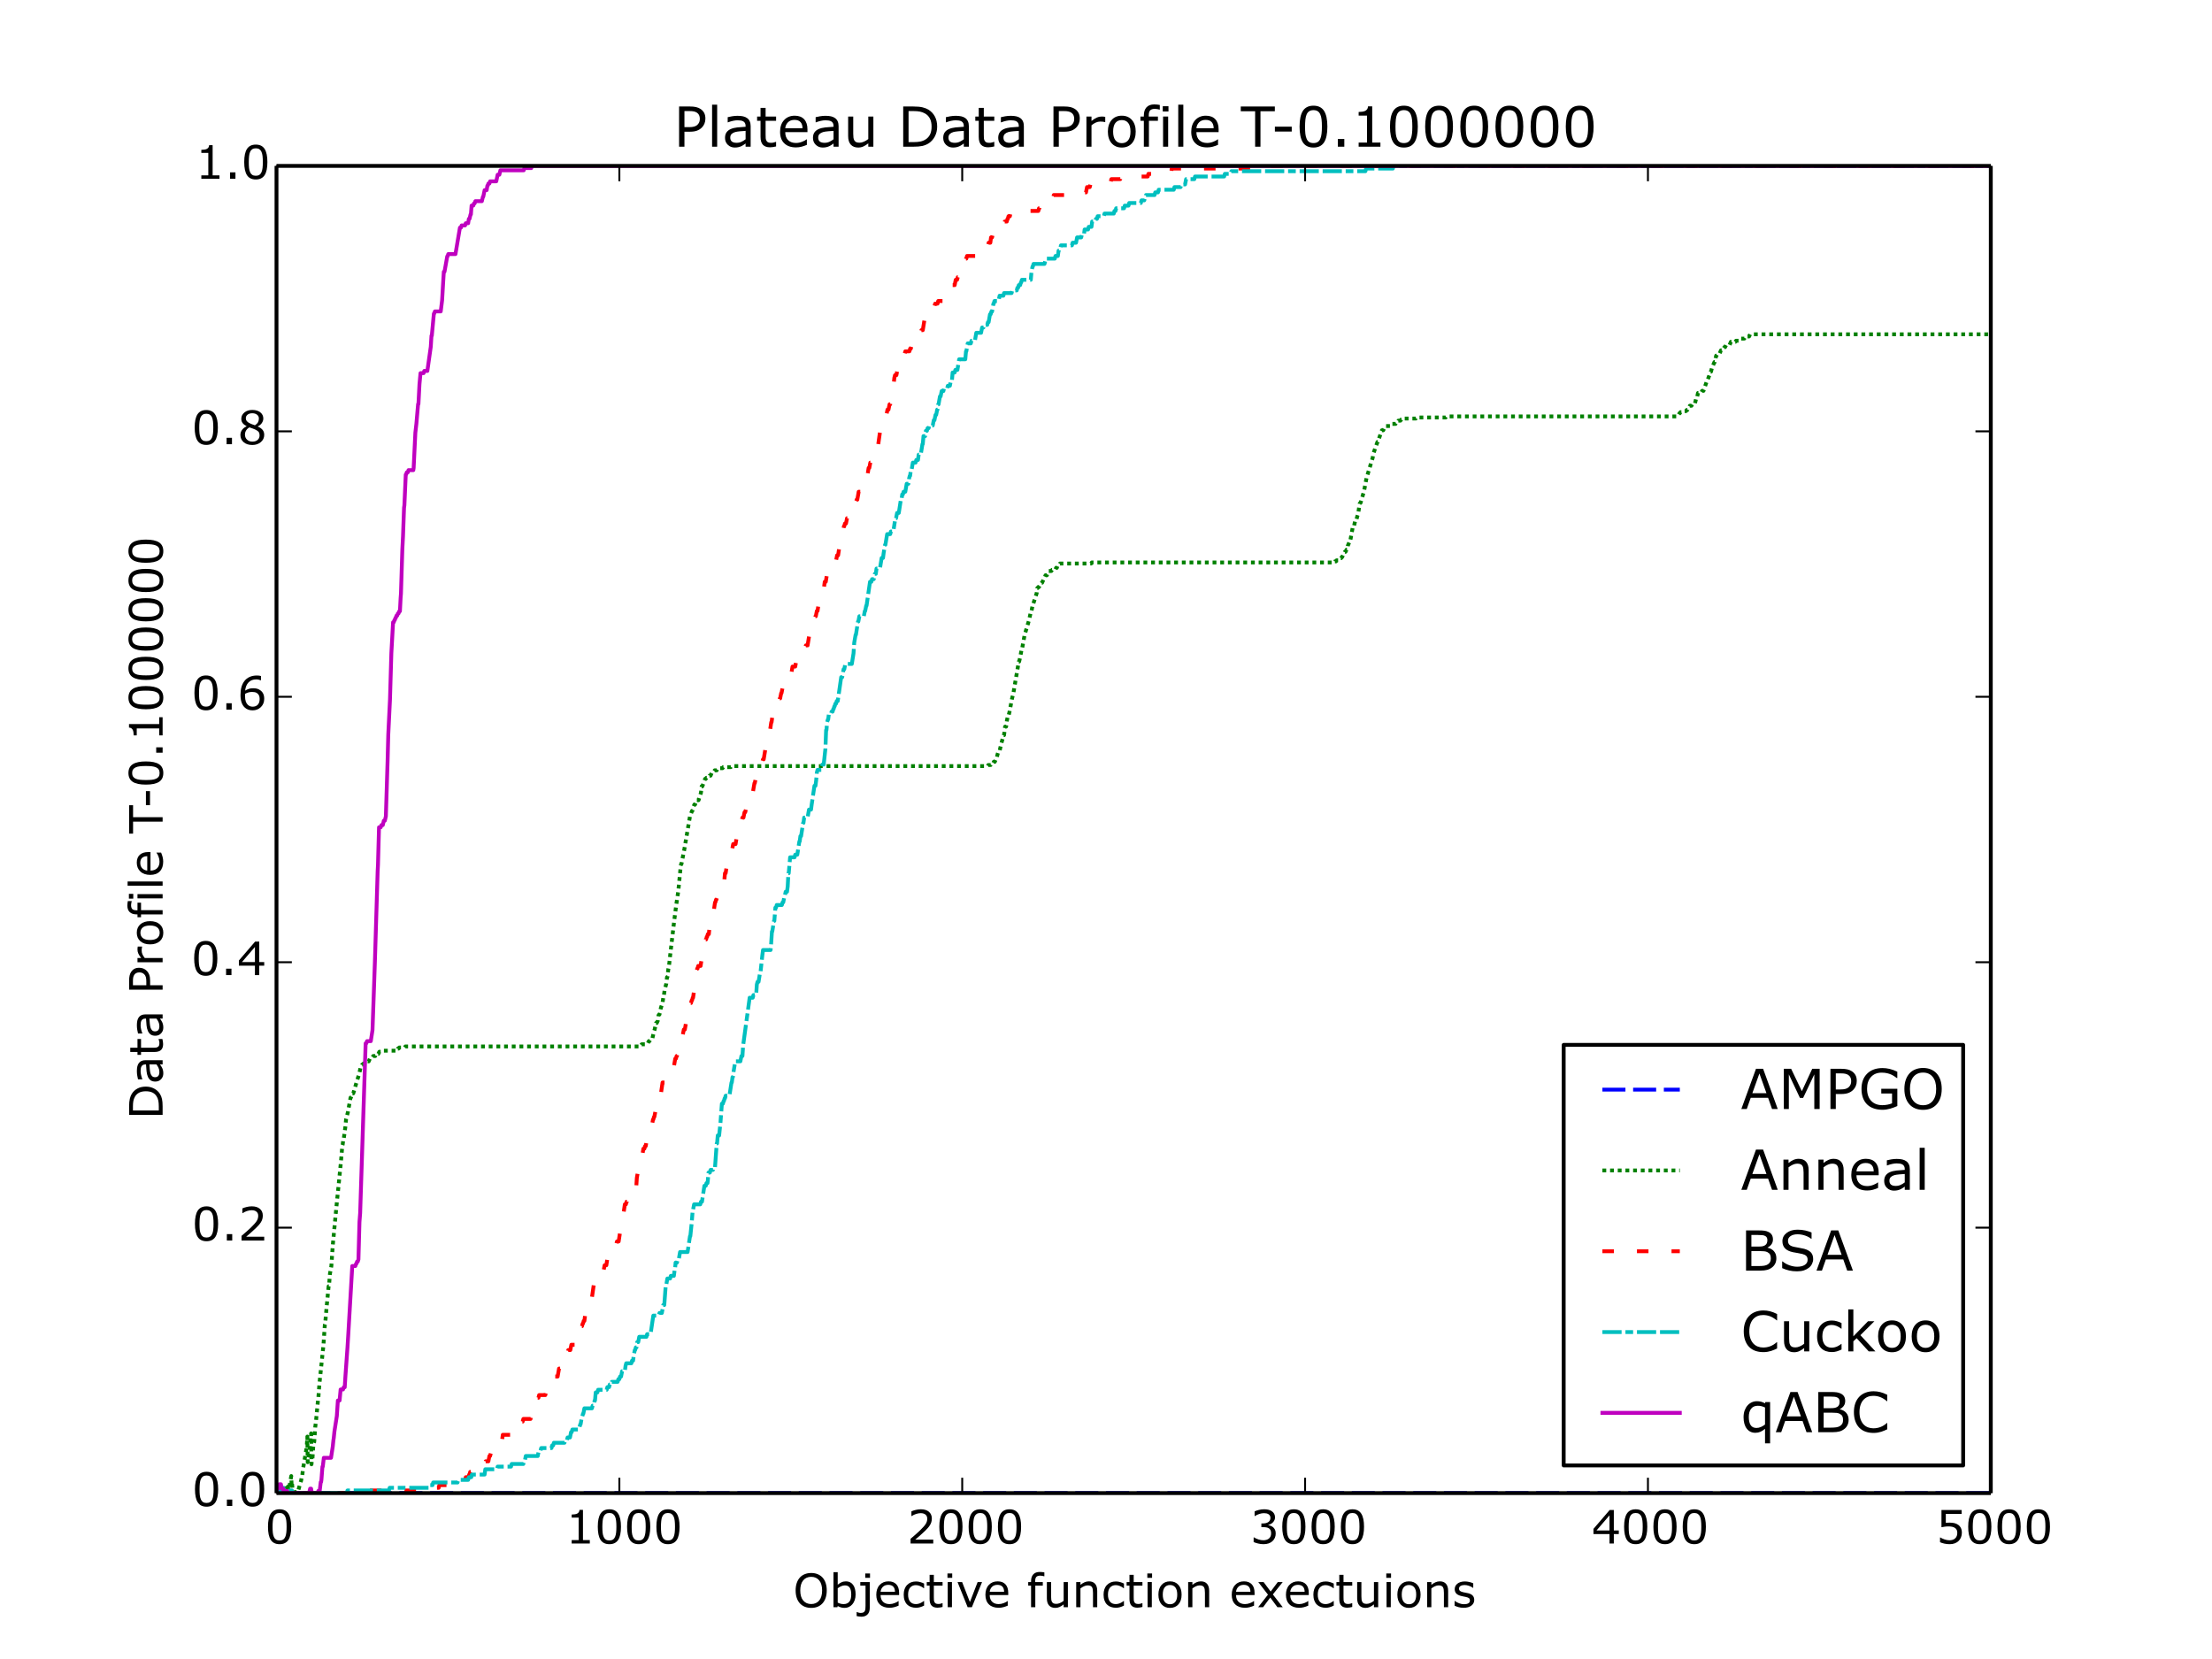 <?xml version="1.0" encoding="utf-8" standalone="no"?>
<!DOCTYPE svg PUBLIC "-//W3C//DTD SVG 1.1//EN"
  "http://www.w3.org/Graphics/SVG/1.1/DTD/svg11.dtd">
<!-- Created with matplotlib (http://matplotlib.org/) -->
<svg height="432pt" version="1.1" viewBox="0 0 576 432" width="576pt" xmlns="http://www.w3.org/2000/svg" xmlns:xlink="http://www.w3.org/1999/xlink">
 <defs>
  <style type="text/css">
*{stroke-linecap:butt;stroke-linejoin:round;}
  </style>
 </defs>
 <g id="figure_1">
  <g id="patch_1">
   <path d="
M0 432
L576 432
L576 0
L0 0
z
" style="fill:#ffffff;"/>
  </g>
  <g id="axes_1">
   <g id="patch_2">
    <path d="
M72 388.8
L518.4 388.8
L518.4 43.2
L72 43.2
z
" style="fill:#ffffff;"/>
   </g>
   <g id="line2d_1">
    <path clip-path="url(#p7ff5b81e1d)" d="
M72 388.8
L518.311 388.8
L518.311 388.8" style="fill:none;stroke:#0000ff;stroke-dasharray:6,2;stroke-dashoffset:0.0;"/>
   </g>
   <g id="line2d_2">
    <path clip-path="url(#p7ff5b81e1d)" d="
M72 388.522
L72.089 388.8
L72.179 388.8
L72.268 388.8
L72.446 388.522
L72.803 388.522
L72.893 388.245
L73.071 388.522
L73.428 388.522
L73.696 387.967
L73.786 387.967
L73.964 388.522
L74.053 388.522
L74.678 386.857
L74.768 386.857
L74.857 387.412
L74.946 387.134
L75.125 387.967
L75.214 387.967
L75.839 384.359
L75.928 386.579
L76.018 386.024
L76.196 387.967
L76.375 387.967
L76.553 388.522
L77.535 388.522
L78.428 385.469
L78.607 384.359
L78.696 384.359
L78.875 382.693
L79.857 376.864
L80.035 374.088
L80.124 380.75
L80.214 380.195
L80.392 379.084
L80.571 378.252
L80.928 373.81
L81.017 373.255
L81.107 381.305
L81.196 380.472
L81.374 379.64
L81.553 376.864
L81.731 375.753
L81.821 375.476
L82.089 371.589
L82.267 370.201
L82.803 364.65
L82.892 364.094
L83.16 360.486
L84.231 350.215
L84.588 344.941
L84.678 344.663
L85.035 340.499
L85.571 334.947
L85.66 334.947
L85.928 331.616
L86.285 329.673
L86.642 324.399
L87.267 317.737
L87.803 312.185
L87.981 310.52
L88.785 302.469
L89.142 298.306
L89.231 298.028
L89.41 296.64
L89.499 296.64
L89.945 293.309
L90.124 291.366
L90.57 289.7
L91.284 285.814
L91.374 285.814
L91.463 285.536
L91.642 284.704
L91.999 284.704
L92.981 281.373
L93.159 280.817
L93.516 279.707
L93.695 278.874
L93.874 278.041
L93.963 278.041
L94.32 277.209
L94.499 277.209
L94.677 276.931
L94.856 276.931
L95.034 276.653
L95.124 276.653
L95.302 276.376
L96.016 276.376
L96.373 275.543
L96.552 275.543
L96.731 275.266
L96.998 275.266
L97.177 274.988
L97.713 274.988
L97.891 274.433
L98.516 274.433
L98.784 273.878
L99.677 273.878
L99.855 273.6
L103.427 273.6
L103.605 273.045
L103.784 273.045
L103.962 272.767
L105.391 272.767
L105.569 272.49
L166.815 272.49
L167.083 271.934
L168.155 271.934
L168.333 271.657
L168.69 271.657
L168.958 271.102
L169.137 271.102
L169.315 270.824
L169.404 270.824
L169.583 270.547
L169.851 270.547
L170.029 269.714
L170.297 268.603
L170.476 268.048
L170.654 267.215
L170.833 266.383
L171.012 266.383
L171.279 265.827
L171.458 264.44
L171.636 264.162
L171.726 264.162
L172.083 262.496
L172.529 261.108
L172.797 259.165
L172.886 259.165
L173.065 257.777
L173.511 256.112
L173.69 254.446
L173.779 254.446
L174.047 252.226
L174.226 251.393
L174.493 248.894
L175.565 239.734
L175.922 236.958
L176.1 235.57
L176.636 231.961
L177.172 226.41
L177.35 225.022
L177.44 225.022
L177.975 222.246
L178.154 221.413
L179.672 212.53
L180.207 211.142
L180.297 211.142
L180.475 210.309
L180.832 209.477
L181.011 209.477
L181.279 208.366
L181.904 208.366
L182.529 206.423
L182.707 204.758
L182.886 204.758
L183.6 202.814
L183.779 202.814
L183.957 202.537
L184.314 202.537
L184.493 202.259
L184.582 202.259
L184.761 201.982
L185.028 201.982
L185.386 201.149
L185.564 201.149
L185.743 200.871
L185.921 200.871
L186.1 200.594
L186.636 200.594
L186.903 200.039
L188.153 200.039
L188.332 199.761
L190.296 199.761
L190.475 199.483
L257.167 199.483
L257.345 199.206
L257.97 199.206
L258.149 198.928
L258.595 198.928
L258.774 198.373
L259.042 198.373
L259.488 197.263
L259.577 197.263
L259.756 196.43
L259.934 195.875
L260.024 195.875
L260.202 195.597
L260.292 195.597
L260.649 193.932
L261.184 191.988
L261.363 191.433
L261.452 191.433
L261.72 189.213
L261.988 189.213
L262.166 187.825
L262.434 186.437
L262.613 186.437
L262.881 185.326
L263.506 181.995
L263.863 180.607
L265.291 172.28
L265.38 172.28
L265.648 171.169
L266.005 169.226
L266.095 169.226
L266.809 165.34
L267.97 161.453
L268.327 159.788
L268.416 159.788
L268.684 158.678
L268.952 157.29
L269.041 157.29
L269.934 154.514
L270.112 153.126
L270.202 153.126
L270.38 152.848
L270.559 152.848
L270.916 152.015
L271.094 152.015
L271.273 151.738
L271.362 151.738
L271.719 150.905
L271.809 150.905
L272.255 149.795
L272.612 149.795
L273.059 148.684
L273.773 148.684
L273.951 148.407
L274.755 148.407
L275.023 147.852
L275.201 147.852
L275.38 147.296
L275.558 147.019
L275.826 147.019
L276.005 146.741
L284.129 146.741
L284.308 146.464
L347.429 146.464
L347.607 146.186
L347.875 146.186
L348.054 145.908
L348.5 145.908
L348.679 145.631
L348.857 145.631
L349.036 145.353
L349.214 145.353
L349.393 145.076
L349.482 145.076
L349.75 144.52
L349.839 144.52
L350.196 143.688
L350.375 143.688
L350.643 143.133
L350.821 143.133
L351 142.022
L351.357 141.189
L351.536 141.189
L352.25 137.303
L352.518 137.303
L352.875 135.638
L353.143 135.638
L353.411 134.527
L353.678 133.694
L354.036 131.196
L354.214 130.919
L354.303 130.919
L355.196 127.865
L355.821 124.534
L357.428 119.26
L357.607 118.149
L358.678 115.096
L358.767 115.096
L359.839 112.042
L360.196 112.042
L360.464 111.487
L360.553 111.487
L360.821 110.932
L362.249 110.932
L362.517 110.377
L363.41 110.377
L363.588 110.099
L363.856 110.099
L364.124 109.544
L364.66 109.544
L364.838 109.267
L364.928 109.267
L365.106 108.989
L368.677 108.989
L368.856 108.711
L376.445 108.711
L376.623 108.434
L436.62 108.434
L436.798 108.156
L437.066 108.156
L437.334 107.601
L437.423 107.601
L437.602 107.323
L438.494 107.323
L438.673 107.046
L439.03 107.046
L439.209 106.768
L439.387 106.768
L439.655 106.213
L439.744 106.213
L440.012 105.658
L440.459 105.658
L440.726 105.103
L441.351 105.103
L441.619 103.992
L441.798 103.992
L442.155 102.327
L442.958 102.327
L443.226 101.772
L443.583 101.772
L443.762 101.216
L444.655 98.718
L444.744 98.718
L445.458 96.775
L445.548 96.775
L445.815 95.665
L445.994 95.109
L446.083 95.109
L446.44 94.277
L446.53 94.277
L446.887 92.611
L446.976 92.611
L447.244 92.056
L447.78 92.056
L448.137 91.223
L448.583 91.223
L448.762 90.668
L448.851 90.668
L449.029 90.39
L449.208 90.39
L449.476 89.835
L450.369 89.835
L450.726 89.002
L451.886 89.002
L452.065 88.725
L452.779 88.725
L452.958 88.447
L453.047 88.447
L453.226 88.17
L454.208 88.17
L454.476 87.615
L455.458 87.615
L455.725 87.059
L518.311 87.059
L518.311 87.059" style="fill:none;stroke:#008000;stroke-dasharray:1,1;stroke-dashoffset:0.0;"/>
   </g>
   <g id="line2d_3">
    <path clip-path="url(#p7ff5b81e1d)" d="
M72 388.8
L73.964 388.8
L74.143 388.11
L74.5 388.11
L74.678 387.42
L74.768 387.42
L74.946 388.11
L75.839 388.11
L76.018 388.8
L94.231 388.8
L94.409 388.11
L111.372 388.11
L111.551 387.42
L114.229 387.42
L114.408 386.731
L119.229 386.731
L119.408 386.041
L120.658 386.041
L120.836 385.351
L121.104 385.351
L121.283 384.661
L121.997 384.661
L122.175 383.971
L122.265 383.971
L122.443 383.281
L122.979 383.281
L123.157 382.592
L123.872 382.592
L124.05 381.902
L124.229 381.902
L124.407 381.212
L126.282 381.212
L126.461 380.522
L127.175 380.522
L127.443 379.143
L127.621 379.143
L127.8 378.453
L128.693 378.453
L128.961 377.073
L129.228 377.073
L129.407 376.383
L129.943 376.383
L130.121 375.693
L130.478 375.693
L130.657 375.004
L130.746 375.004
L130.925 373.624
L132.978 373.624
L133.246 372.244
L134.675 372.244
L134.853 371.554
L134.942 371.554
L135.21 370.175
L136.103 370.175
L136.282 369.485
L138.156 369.485
L138.424 368.105
L138.692 368.105
L138.96 366.726
L139.049 366.726
L139.228 366.036
L139.317 366.036
L139.496 365.346
L139.674 365.346
L139.942 363.966
L140.21 363.966
L140.388 363.277
L141.996 363.277
L142.174 362.587
L142.799 362.587
L142.978 361.897
L143.156 361.897
L143.335 361.207
L143.424 361.207
L143.603 360.517
L143.781 360.517
L143.96 359.828
L144.317 359.828
L144.495 358.448
L145.21 358.448
L145.567 356.378
L146.192 356.378
L146.37 354.999
L147.263 354.999
L147.709 352.24
L147.799 352.24
L147.977 351.55
L148.513 351.55
L148.781 350.17
L149.674 350.17
L150.031 348.101
L151.013 348.101
L151.459 345.341
L151.548 345.341
L151.727 344.651
L151.816 344.651
L151.995 343.962
L152.173 343.962
L152.352 342.582
L152.62 341.202
L152.798 341.202
L153.066 339.823
L153.334 339.823
L153.513 339.133
L153.959 339.133
L154.852 332.925
L155.12 332.925
L155.298 332.235
L155.745 332.235
L155.923 331.545
L156.28 331.545
L156.459 330.855
L157.173 330.855
L157.441 329.475
L157.887 329.475
L158.423 326.026
L159.048 326.026
L159.316 324.647
L159.852 324.647
L160.03 323.957
L160.476 323.957
L160.655 323.267
L161.101 323.267
L161.726 319.128
L161.905 319.128
L162.708 313.61
L162.976 313.61
L163.155 312.92
L163.244 312.92
L163.512 311.54
L163.691 311.54
L163.958 310.16
L165.208 310.16
L165.387 309.471
L165.655 309.471
L165.833 306.711
L166.19 304.642
L166.458 304.642
L166.815 302.572
L166.994 302.572
L167.53 299.123
L167.797 299.123
L167.976 298.434
L168.155 298.434
L168.601 295.674
L168.78 295.674
L168.958 294.984
L169.047 294.984
L169.226 294.295
L169.315 294.295
L169.494 293.605
L169.672 293.605
L170.029 291.535
L170.119 291.535
L170.297 290.846
L170.387 290.846
L170.654 289.466
L171.101 289.466
L171.279 288.086
L171.547 286.707
L171.815 286.707
L172.529 281.878
L173.065 281.878
L173.244 281.188
L173.422 281.188
L173.601 280.498
L173.69 280.498
L173.868 279.808
L173.958 279.808
L174.136 279.119
L174.493 279.119
L174.672 278.429
L174.761 278.429
L174.94 277.739
L175.476 277.739
L175.833 275.669
L176.011 275.669
L176.19 274.98
L176.279 274.98
L176.458 274.29
L176.725 274.29
L176.904 273.6
L176.993 273.6
L177.618 269.461
L177.797 269.461
L178.065 268.081
L178.332 268.081
L178.69 266.012
L178.868 266.012
L179.047 265.322
L179.136 265.322
L179.315 263.253
L179.404 263.253
L179.761 261.183
L179.94 261.183
L180.118 260.493
L180.207 260.493
L180.386 259.804
L180.475 259.804
L181.547 252.216
L181.636 252.216
L181.814 251.526
L182.439 251.526
L183.154 246.697
L183.332 246.697
L183.511 246.007
L183.6 246.007
L183.779 244.628
L183.868 244.628
L184.046 243.938
L184.136 243.938
L184.314 243.248
L184.582 243.248
L184.85 240.489
L185.028 240.489
L185.207 239.799
L185.475 239.799
L186.189 234.97
L186.278 234.97
L186.457 234.28
L186.546 234.28
L186.725 233.59
L186.993 233.59
L187.171 232.901
L187.35 232.901
L187.618 231.521
L187.885 231.521
L188.064 230.831
L188.153 230.831
L188.421 229.451
L188.6 229.451
L188.778 227.382
L188.957 227.382
L189.582 223.243
L189.85 223.243
L190.028 222.553
L190.207 222.553
L190.475 221.174
L190.653 221.174
L190.921 219.794
L191.546 219.794
L191.992 217.035
L192.349 217.035
L192.617 215.655
L192.707 215.655
L192.885 213.586
L193.153 213.586
L193.332 212.896
L193.599 212.896
L193.867 211.516
L194.046 211.516
L194.224 210.826
L194.403 210.826
L194.581 210.137
L194.671 210.137
L194.849 209.447
L195.028 209.447
L195.296 206.687
L195.474 205.998
L196.099 205.998
L196.456 203.928
L196.546 203.928
L196.813 202.549
L196.992 202.549
L197.438 199.789
L197.617 199.789
L197.796 199.099
L197.885 199.099
L198.063 198.41
L198.51 198.41
L198.688 197.72
L198.867 197.72
L199.313 194.96
L199.403 194.96
L199.581 194.271
L199.76 194.271
L200.028 192.891
L200.117 192.891
L200.831 188.062
L200.92 188.062
L201.099 186.683
L201.724 186.683
L202.17 183.923
L202.527 183.923
L202.706 183.234
L202.795 183.234
L203.063 181.854
L203.152 181.854
L203.42 180.474
L203.509 180.474
L203.777 179.095
L204.045 179.095
L204.313 177.715
L204.759 177.715
L205.027 176.335
L205.384 176.335
L205.563 175.646
L206.009 175.646
L206.366 173.576
L207.081 173.576
L207.438 171.507
L207.527 171.507
L207.706 170.817
L208.152 170.817
L208.331 170.127
L208.866 170.127
L209.045 169.437
L209.402 169.437
L209.58 168.747
L209.67 168.747
L209.848 168.057
L210.295 168.057
L210.741 165.298
L211.188 165.298
L211.366 164.608
L211.455 164.608
L211.634 162.539
L211.812 162.539
L211.991 161.849
L212.08 161.849
L212.348 160.469
L212.437 160.469
L212.705 159.09
L212.884 159.09
L213.509 154.951
L214.044 154.951
L214.223 154.261
L214.312 154.261
L214.491 152.881
L214.58 152.881
L214.759 151.502
L215.027 151.502
L215.473 148.743
L215.562 148.743
L215.741 148.053
L216.187 148.053
L216.455 146.673
L216.901 146.673
L217.08 145.983
L217.705 145.983
L217.973 144.604
L218.241 144.604
L218.955 139.775
L219.312 139.775
L219.758 137.016
L219.848 137.016
L220.026 136.326
L220.294 136.326
L220.562 134.946
L220.651 134.946
L220.919 133.566
L221.008 133.566
L221.187 132.877
L221.812 132.877
L221.99 132.187
L222.437 132.187
L222.615 131.497
L222.794 131.497
L223.062 130.117
L223.24 130.117
L223.597 128.048
L224.133 128.048
L224.312 127.358
L224.58 127.358
L224.758 126.668
L225.472 126.668
L225.651 125.289
L226.187 121.84
L226.365 121.84
L226.633 120.46
L226.901 120.46
L227.079 119.77
L227.436 119.77
L227.704 118.39
L227.794 118.39
L227.972 117.701
L228.151 117.701
L228.329 117.011
L228.508 117.011
L229.579 109.423
L229.847 109.423
L230.026 108.733
L230.383 108.733
L230.561 108.043
L230.829 108.043
L231.097 106.663
L231.365 106.663
L231.633 105.284
L231.811 105.284
L232.436 101.145
L232.615 101.145
L232.883 98.386
L233.061 97.696
L233.418 97.696
L233.686 96.316
L234.222 96.316
L234.668 93.557
L235.204 93.557
L235.472 92.177
L235.561 92.177
L235.74 91.487
L236.811 91.487
L236.989 90.798
L237.168 90.798
L237.347 90.108
L237.614 90.108
L237.793 89.418
L237.972 89.418
L238.329 87.349
L238.686 87.349
L238.864 86.659
L239.757 86.659
L239.936 85.969
L240.293 85.969
L240.739 83.21
L241.989 83.21
L242.168 81.83
L242.525 81.83
L242.882 79.76
L243.328 79.76
L243.507 79.071
L244.132 79.071
L244.31 78.381
L245.471 78.381
L245.65 77.691
L245.739 77.691
L245.917 77.001
L247.167 77.001
L247.435 75.622
L247.614 75.622
L247.882 74.242
L248.596 74.242
L248.864 72.862
L249.221 72.862
L249.399 72.172
L250.203 72.172
L250.471 70.793
L250.56 70.793
L250.917 68.723
L251.096 68.723
L251.274 68.034
L251.364 68.034
L251.542 67.344
L251.631 67.344
L251.81 66.654
L254.578 66.654
L254.845 65.274
L257.077 65.274
L257.435 63.205
L257.881 63.205
L258.06 61.825
L258.327 61.825
L258.506 61.135
L258.684 61.135
L258.863 60.446
L259.667 60.446
L259.934 59.066
L261.184 59.066
L261.363 58.376
L261.452 58.376
L261.631 57.686
L262.166 57.686
L262.345 56.996
L262.434 56.996
L262.613 56.307
L262.97 56.307
L263.238 54.927
L270.38 54.927
L270.559 54.237
L270.648 54.237
L270.827 53.547
L272.434 53.547
L272.612 52.858
L273.773 52.858
L273.951 52.168
L274.13 52.168
L274.398 50.788
L281.54 50.788
L281.719 50.098
L282.79 50.098
L283.058 48.719
L283.772 48.719
L283.951 48.029
L288.95 48.029
L289.129 47.339
L289.218 47.339
L289.397 46.649
L291.718 46.649
L291.897 45.959
L298.86 45.959
L299.039 45.27
L304.932 45.27
L305.11 43.89
L329.573 43.89
L329.751 43.2
L518.311 43.2
L518.311 43.2" style="fill:none;stroke:#ff0000;stroke-dasharray:3,6;stroke-dashoffset:0.0;"/>
   </g>
   <g id="line2d_4">
    <path clip-path="url(#p7ff5b81e1d)" d="
M72 388.8
L72.714 388.8
L72.893 388.11
L73.071 388.8
L73.518 388.8
L73.696 387.42
L73.786 387.42
L73.964 388.11
L76.018 388.11
L76.196 388.8
L90.302 388.8
L90.481 388.11
L101.284 388.11
L101.462 387.42
L111.819 387.42
L111.997 386.731
L112.622 386.731
L112.801 386.041
L119.14 386.041
L119.318 385.351
L121.908 385.351
L122.086 384.661
L122.711 384.661
L122.89 383.971
L126.193 383.971
L126.372 382.592
L129.407 382.592
L129.586 381.902
L133.068 381.902
L133.246 381.212
L136.282 381.212
L136.46 380.522
L136.639 380.522
L136.907 379.143
L140.031 379.143
L140.299 377.763
L140.746 377.763
L140.924 377.073
L143.603 377.073
L143.781 376.383
L144.049 376.383
L144.228 375.693
L146.995 375.693
L147.174 375.004
L147.62 375.004
L147.799 374.314
L148.424 374.314
L148.692 372.934
L148.87 372.934
L149.049 372.244
L150.477 372.244
L150.656 371.554
L150.924 371.554
L151.102 370.865
L151.191 370.865
L151.548 368.795
L151.638 368.795
L151.816 368.105
L151.906 368.105
L152.173 366.726
L154.138 366.726
L154.316 366.036
L154.584 366.036
L154.852 364.656
L154.941 364.656
L155.12 362.587
L155.566 362.587
L155.745 361.897
L157.977 361.897
L158.155 361.207
L158.602 361.207
L158.78 360.517
L159.137 360.517
L159.316 359.828
L160.834 359.828
L161.012 359.138
L161.28 359.138
L161.459 358.448
L161.726 358.448
L161.994 357.068
L162.708 357.068
L162.887 355.689
L163.066 354.999
L164.405 354.999
L164.583 354.309
L164.851 354.309
L165.03 352.929
L165.298 351.55
L165.387 351.55
L165.565 350.86
L165.744 350.86
L165.923 349.48
L166.19 349.48
L166.458 348.101
L168.333 348.101
L168.512 347.411
L169.404 347.411
L170.119 342.582
L171.547 342.582
L171.726 341.892
L172.351 341.892
L172.708 339.823
L172.976 339.823
L173.333 334.994
L173.422 334.994
L173.779 332.925
L174.493 332.925
L174.672 332.235
L175.476 332.235
L175.654 330.855
L175.743 330.855
L175.922 328.786
L176.279 328.786
L176.458 328.096
L176.725 328.096
L177.083 326.026
L179.047 326.026
L179.672 321.887
L179.761 321.887
L180.118 318.438
L180.386 314.989
L180.475 314.989
L180.743 313.61
L182.35 313.61
L182.529 312.92
L182.796 312.92
L183.421 308.781
L183.779 308.781
L183.957 308.091
L184.225 308.091
L184.314 307.401
L184.493 305.332
L184.85 305.332
L185.028 304.642
L185.653 304.642
L185.832 303.952
L186.189 303.952
L186.636 297.744
L186.725 297.744
L186.903 295.674
L187.26 295.674
L187.618 292.225
L187.975 287.396
L188.243 287.396
L188.421 286.707
L188.51 286.707
L188.689 286.017
L188.778 286.017
L188.957 285.327
L189.939 285.327
L190.475 281.878
L190.564 281.878
L190.742 280.498
L190.832 280.498
L191.01 279.119
L191.457 276.359
L192.796 276.359
L193.064 274.98
L193.332 274.98
L193.51 272.22
L195.206 259.804
L196.01 259.804
L196.188 259.114
L196.903 259.114
L197.081 256.354
L197.26 255.665
L197.528 255.665
L197.974 252.905
L198.063 252.905
L198.51 248.766
L198.688 247.387
L200.652 247.387
L200.742 246.697
L201.01 242.558
L201.099 242.558
L201.545 239.799
L201.635 239.799
L201.902 236.35
L202.081 236.35
L202.26 235.66
L203.599 235.66
L203.777 234.97
L203.956 234.97
L204.224 233.59
L204.313 233.59
L204.581 232.211
L204.938 232.211
L205.116 230.831
L205.295 227.382
L205.384 227.382
L205.741 223.243
L206.902 223.243
L207.081 222.553
L207.616 222.553
L208.152 219.104
L208.241 219.104
L208.42 217.725
L208.598 217.725
L209.134 214.275
L209.223 214.275
L209.402 212.896
L210.295 212.896
L210.652 210.826
L211.188 210.826
L211.366 209.447
L212.08 204.618
L212.348 204.618
L212.527 203.238
L212.705 201.169
L212.884 200.479
L213.866 200.479
L214.134 199.099
L214.491 199.099
L214.937 194.96
L215.116 190.132
L215.205 190.132
L215.384 188.062
L215.562 187.372
L215.652 187.372
L215.83 185.993
L216.366 185.993
L216.544 185.303
L216.812 185.303
L216.991 184.613
L217.08 184.613
L217.259 183.923
L217.348 183.923
L217.526 183.234
L217.705 183.234
L217.884 182.544
L218.151 182.544
L219.044 176.335
L219.312 176.335
L219.669 174.266
L219.848 174.266
L220.116 172.886
L221.812 172.886
L222.258 170.127
L222.437 167.368
L222.794 165.298
L222.883 165.298
L223.419 161.849
L223.508 161.849
L223.776 160.469
L224.937 160.469
L225.204 159.09
L225.294 159.09
L225.562 157.71
L225.651 157.71
L226.544 151.502
L226.901 151.502
L227.079 150.812
L227.526 150.812
L227.794 149.432
L228.061 149.432
L228.24 148.053
L229.133 148.053
L229.579 145.293
L229.936 145.293
L230.115 143.914
L230.472 141.844
L230.561 141.844
L231.008 139.085
L231.811 139.085
L231.99 138.395
L232.615 138.395
L233.15 134.946
L233.329 134.946
L233.597 133.566
L234.043 133.566
L234.579 130.117
L234.757 130.117
L234.936 128.738
L235.115 128.738
L235.293 128.048
L235.74 128.048
L236.097 125.978
L236.543 125.978
L236.722 124.599
L236.9 123.909
L236.989 123.909
L237.168 122.529
L237.347 122.529
L237.704 120.46
L238.418 120.46
L238.596 119.77
L239.043 119.77
L239.221 118.39
L239.757 118.39
L240.204 115.631
L240.293 115.631
L240.471 113.562
L240.918 113.562
L241.096 112.182
L241.364 112.182
L241.543 111.492
L241.811 111.492
L241.989 110.802
L242.882 110.802
L243.15 109.423
L243.328 109.423
L243.596 108.043
L243.775 108.043
L244.043 106.663
L244.132 106.663
L244.31 105.284
L244.4 105.284
L244.757 103.214
L244.935 103.214
L245.203 101.835
L245.65 101.835
L245.828 101.145
L246.632 101.145
L246.81 100.455
L247.346 100.455
L247.614 99.075
L247.882 99.075
L248.06 97.006
L248.596 97.006
L248.774 96.316
L249.31 96.316
L249.756 93.557
L251.364 93.557
L251.542 91.487
L251.631 91.487
L251.988 89.418
L252.792 89.418
L252.971 88.728
L253.863 88.728
L254.22 86.659
L255.47 86.659
L255.738 85.279
L256.095 85.279
L256.274 84.589
L257.077 84.589
L257.256 83.899
L257.435 83.899
L257.792 81.83
L257.97 81.83
L258.149 81.14
L258.327 81.14
L258.684 79.071
L258.774 79.071
L258.952 78.381
L260.024 78.381
L260.292 77.001
L261.274 77.001
L261.452 76.311
L263.416 76.311
L263.595 75.622
L264.756 75.622
L264.934 74.932
L265.113 74.932
L265.291 74.242
L265.648 74.242
L265.827 73.552
L265.916 73.552
L266.095 72.862
L268.416 72.862
L268.595 70.793
L268.862 69.413
L268.952 69.413
L269.13 68.723
L271.987 68.723
L272.166 68.034
L272.434 68.034
L272.612 67.344
L274.666 67.344
L274.844 66.654
L275.469 66.654
L275.648 65.274
L275.737 65.274
L275.916 64.584
L276.094 64.584
L276.273 63.895
L279.13 63.895
L279.308 63.205
L280.201 63.205
L280.469 61.825
L281.54 61.825
L281.719 61.135
L282.254 61.135
L282.433 59.756
L283.326 59.756
L283.504 59.066
L284.219 59.066
L284.397 57.686
L285.201 57.686
L285.379 56.996
L285.647 56.996
L285.826 56.307
L287.433 56.307
L287.611 55.617
L290.022 55.617
L290.2 54.927
L290.468 54.927
L290.647 54.237
L292.7 54.237
L292.879 53.547
L293.861 53.547
L294.039 52.858
L297.075 52.858
L297.253 52.168
L297.968 52.168
L298.146 51.478
L298.236 51.478
L298.414 50.788
L300.646 50.788
L300.825 50.098
L301.539 50.098
L301.717 49.408
L305.646 49.408
L305.824 48.719
L307.431 48.719
L307.61 48.029
L308.592 48.029
L308.86 46.649
L311.003 46.649
L311.181 45.959
L318.77 45.959
L318.948 45.27
L320.466 45.27
L320.645 44.58
L355.553 44.58
L355.732 43.89
L362.696 43.89
L362.874 43.2
L518.311 43.2
L518.311 43.2" style="fill:none;stroke:#00bfbf;stroke-dasharray:5,1,2,1,5,1;stroke-dashoffset:0.0;"/>
   </g>
   <g id="line2d_5">
    <path clip-path="url(#p7ff5b81e1d)" d="
M72 388.8
L72.089 387.652
L72.179 387.652
L72.446 387.652
L72.714 386.504
L73.161 386.504
L73.339 387.652
L73.786 387.652
L73.964 388.8
L74.232 388.8
L74.411 388.226
L74.768 388.226
L74.946 388.8
L80.482 388.8
L80.749 387.652
L81.017 387.652
L81.196 388.8
L82.714 388.8
L82.892 388.226
L83.249 388.226
L83.517 385.93
L83.606 385.93
L83.696 385.355
L83.963 381.911
L84.053 381.911
L84.321 379.615
L86.195 379.615
L86.642 376.744
L86.82 375.022
L86.91 374.448
L87.088 372.726
L87.713 368.707
L87.981 364.688
L88.427 364.688
L88.695 361.818
L89.32 361.818
L89.499 361.244
L89.767 361.244
L89.945 358.373
L90.481 350.91
L90.659 348.04
L90.927 343.447
L91.731 329.669
L92.534 329.669
L92.713 329.095
L92.802 329.095
L92.981 328.521
L93.159 328.521
L93.338 327.947
L93.606 318.187
L93.784 315.891
L95.213 271.686
L95.391 271.686
L95.57 271.112
L96.552 271.112
L96.998 268.242
L97.623 250.445
L98.338 226.908
L98.427 225.185
L98.695 215.426
L99.141 215.426
L99.32 214.852
L99.677 214.852
L99.945 213.704
L100.212 213.704
L100.48 212.555
L100.748 203.944
L100.927 198.203
L101.105 191.314
L101.552 182.129
L101.909 170.073
L102.355 162.036
L102.534 162.036
L102.712 161.462
L102.802 161.462
L102.98 160.888
L103.069 160.888
L103.248 160.314
L103.427 160.314
L103.605 159.74
L103.784 159.74
L103.962 159.165
L104.141 159.165
L104.319 155.721
L104.409 154.573
L104.766 143.091
L104.944 139.647
L105.212 132.183
L105.301 131.609
L105.659 123.572
L105.748 123.572
L105.926 122.998
L106.194 122.998
L106.373 122.424
L107.623 122.424
L107.712 121.85
L108.158 112.664
L108.426 110.368
L108.873 105.201
L108.962 105.201
L109.23 100.035
L109.498 97.164
L110.301 97.164
L110.48 96.59
L111.283 96.59
L112.176 90.275
L112.355 87.405
L112.444 87.405
L112.98 81.664
L113.069 81.664
L113.247 81.09
L114.765 81.09
L115.122 78.219
L115.39 73.627
L115.569 70.756
L115.747 70.756
L116.461 66.737
L116.551 66.737
L116.729 66.163
L118.604 66.163
L119.765 59.274
L120.033 59.274
L120.211 58.7
L121.104 58.7
L121.283 58.126
L121.908 58.126
L122.086 56.978
L122.265 56.978
L122.532 55.83
L122.622 55.83
L122.8 53.534
L123.247 53.534
L123.425 52.959
L123.604 52.959
L123.782 52.385
L125.479 52.385
L125.747 51.237
L125.836 51.237
L126.193 49.515
L126.729 49.515
L126.907 48.367
L126.996 48.367
L127.175 47.793
L127.443 47.793
L127.621 47.219
L129.228 47.219
L129.586 45.496
L130.032 45.496
L130.3 44.348
L136.371 44.348
L136.549 43.774
L138.335 43.774
L138.514 43.2
L518.311 43.2
L518.311 43.2" style="fill:none;stroke:#bf00bf;stroke-linecap:square;"/>
   </g>
   <g id="matplotlib.axis_1">
    <g id="xtick_1">
     <g id="line2d_6">
      <defs>
       <path d="
M0 0
L0 -4" id="mc7db9fdffb" style="stroke:#000000;stroke-width:0.5;"/>
      </defs>
      <g>
       <use style="stroke:#000000;stroke-width:0.5;" x="72.0" xlink:href="#mc7db9fdffb" y="388.8"/>
      </g>
     </g>
     <g id="line2d_7">
      <defs>
       <path d="
M0 0
L0 4" id="m5a7d422ac3" style="stroke:#000000;stroke-width:0.5;"/>
      </defs>
      <g>
       <use style="stroke:#000000;stroke-width:0.5;" x="72.0" xlink:href="#m5a7d422ac3" y="43.2"/>
      </g>
     </g>
     <g id="text_1">
      <!-- 0 -->
      <defs>
       <path d="
M56.984 36.375
Q56.984 16.797 50.859 7.641
Q44.734 -1.516 31.844 -1.516
Q18.75 -1.516 12.719 7.766
Q6.688 17.047 6.688 36.281
Q6.688 55.672 12.781 64.922
Q18.891 74.172 31.844 74.172
Q44.922 74.172 50.953 64.766
Q56.984 55.375 56.984 36.375
M44.141 14.203
Q45.844 18.172 46.453 23.516
Q47.078 28.859 47.078 36.375
Q47.078 43.797 46.453 49.266
Q45.844 54.734 44.094 58.547
Q42.391 62.312 39.422 64.203
Q36.469 66.109 31.844 66.109
Q27.25 66.109 24.234 64.203
Q21.234 62.312 19.484 58.453
Q17.828 54.828 17.219 49.016
Q16.609 43.219 16.609 36.281
Q16.609 28.656 17.141 23.531
Q17.672 18.406 19.438 14.359
Q21.047 10.547 24 8.547
Q26.953 6.547 31.844 6.547
Q36.422 6.547 39.453 8.453
Q42.484 10.359 44.141 14.203" id="Verdana-30"/>
      </defs>
      <g transform="translate(68.982 401.918)scale(0.12 -0.12)">
       <use xlink:href="#Verdana-30"/>
      </g>
     </g>
    </g>
    <g id="xtick_2">
     <g id="line2d_8">
      <g>
       <use style="stroke:#000000;stroke-width:0.5;" x="161.28" xlink:href="#mc7db9fdffb" y="388.8"/>
      </g>
     </g>
     <g id="line2d_9">
      <g>
       <use style="stroke:#000000;stroke-width:0.5;" x="161.28" xlink:href="#m5a7d422ac3" y="43.2"/>
      </g>
     </g>
     <g id="text_2">
      <!-- 1000 -->
      <defs>
       <path d="
M52.938 0
L13.578 0
L13.578 7.422
L28.719 7.422
L28.719 56.156
L13.578 56.156
L13.578 62.797
Q16.656 62.797 20.172 63.297
Q23.688 63.812 25.484 64.797
Q27.734 66.016 29.031 67.891
Q30.328 69.781 30.516 72.953
L38.094 72.953
L38.094 7.422
L52.938 7.422
z
" id="Verdana-31"/>
      </defs>
      <g transform="translate(147.232 401.918)scale(0.12 -0.12)">
       <use xlink:href="#Verdana-31"/>
       <use x="63.574" xlink:href="#Verdana-30"/>
       <use x="127.148" xlink:href="#Verdana-30"/>
       <use x="190.723" xlink:href="#Verdana-30"/>
      </g>
     </g>
    </g>
    <g id="xtick_3">
     <g id="line2d_10">
      <g>
       <use style="stroke:#000000;stroke-width:0.5;" x="250.56" xlink:href="#mc7db9fdffb" y="388.8"/>
      </g>
     </g>
     <g id="line2d_11">
      <g>
       <use style="stroke:#000000;stroke-width:0.5;" x="250.56" xlink:href="#m5a7d422ac3" y="43.2"/>
      </g>
     </g>
     <g id="text_3">
      <!-- 2000 -->
      <defs>
       <path d="
M57.078 0
L7.859 0
L7.859 10.203
Q12.984 14.594 18.141 18.984
Q23.297 23.391 27.734 27.734
Q37.109 36.812 40.578 42.156
Q44.047 47.516 44.047 53.719
Q44.047 59.375 40.312 62.562
Q36.578 65.766 29.891 65.766
Q25.438 65.766 20.266 64.203
Q15.094 62.641 10.156 59.422
L9.672 59.422
L9.672 69.672
Q13.141 71.391 18.922 72.797
Q24.703 74.219 30.125 74.219
Q41.312 74.219 47.656 68.812
Q54 63.422 54 54.203
Q54 50.047 52.953 46.453
Q51.906 42.875 49.859 39.656
Q47.953 36.625 45.391 33.688
Q42.828 30.766 39.156 27.203
Q33.938 22.078 28.359 17.266
Q22.797 12.453 17.969 8.344
L57.078 8.344
z
" id="Verdana-32"/>
      </defs>
      <g transform="translate(236.168 401.918)scale(0.12 -0.12)">
       <use xlink:href="#Verdana-32"/>
       <use x="63.574" xlink:href="#Verdana-30"/>
       <use x="127.148" xlink:href="#Verdana-30"/>
       <use x="190.723" xlink:href="#Verdana-30"/>
      </g>
     </g>
    </g>
    <g id="xtick_4">
     <g id="line2d_12">
      <g>
       <use style="stroke:#000000;stroke-width:0.5;" x="339.84" xlink:href="#mc7db9fdffb" y="388.8"/>
      </g>
     </g>
     <g id="line2d_13">
      <g>
       <use style="stroke:#000000;stroke-width:0.5;" x="339.84" xlink:href="#m5a7d422ac3" y="43.2"/>
      </g>
     </g>
     <g id="text_4">
      <!-- 3000 -->
      <defs>
       <path d="
M50.688 35.016
Q53.031 32.906 54.547 29.734
Q56.062 26.562 56.062 21.531
Q56.062 16.547 54.25 12.391
Q52.438 8.25 49.172 5.172
Q45.516 1.766 40.547 0.125
Q35.594 -1.516 29.688 -1.516
Q23.641 -1.516 17.781 -0.062
Q11.922 1.375 8.156 3.078
L8.156 13.281
L8.891 13.281
Q13.031 10.547 18.641 8.734
Q24.266 6.938 29.5 6.938
Q32.562 6.938 36.031 7.953
Q39.5 8.984 41.656 10.984
Q43.891 13.141 44.984 15.719
Q46.094 18.312 46.094 22.266
Q46.094 26.172 44.844 28.734
Q43.609 31.297 41.406 32.766
Q39.203 34.281 36.078 34.844
Q32.953 35.406 29.344 35.406
L24.953 35.406
L24.953 43.5
L28.375 43.5
Q35.797 43.5 40.203 46.594
Q44.625 49.703 44.625 55.672
Q44.625 58.297 43.5 60.266
Q42.391 62.25 40.375 63.531
Q38.281 64.797 35.891 65.281
Q33.5 65.766 30.469 65.766
Q25.828 65.766 20.594 64.109
Q15.375 62.453 10.75 59.422
L10.25 59.422
L10.25 69.625
Q13.719 71.344 19.5 72.781
Q25.297 74.219 30.719 74.219
Q36.031 74.219 40.078 73.234
Q44.141 72.266 47.406 70.125
Q50.922 67.781 52.734 64.453
Q54.547 61.141 54.547 56.688
Q54.547 50.641 50.266 46.125
Q46 41.609 40.188 40.438
L40.188 39.75
Q42.531 39.359 45.547 38.109
Q48.578 36.859 50.688 35.016" id="Verdana-33"/>
      </defs>
      <g transform="translate(325.466 401.918)scale(0.12 -0.12)">
       <use xlink:href="#Verdana-33"/>
       <use x="63.574" xlink:href="#Verdana-30"/>
       <use x="127.148" xlink:href="#Verdana-30"/>
       <use x="190.723" xlink:href="#Verdana-30"/>
      </g>
     </g>
    </g>
    <g id="xtick_5">
     <g id="line2d_14">
      <g>
       <use style="stroke:#000000;stroke-width:0.5;" x="429.12" xlink:href="#mc7db9fdffb" y="388.8"/>
      </g>
     </g>
     <g id="line2d_15">
      <g>
       <use style="stroke:#000000;stroke-width:0.5;" x="429.12" xlink:href="#m5a7d422ac3" y="43.2"/>
      </g>
     </g>
     <g id="text_5">
      <!-- 4000 -->
      <defs>
       <path d="
M58.734 20.453
L47.953 20.453
L47.953 0
L38.578 0
L38.578 20.453
L3.766 20.453
L3.766 31.688
L38.969 72.703
L47.953 72.703
L47.953 28.266
L58.734 28.266
z

M38.578 28.266
L38.578 61.078
L10.406 28.266
z
" id="Verdana-34"/>
      </defs>
      <g transform="translate(414.483 401.918)scale(0.12 -0.12)">
       <use xlink:href="#Verdana-34"/>
       <use x="63.574" xlink:href="#Verdana-30"/>
       <use x="127.148" xlink:href="#Verdana-30"/>
       <use x="190.723" xlink:href="#Verdana-30"/>
      </g>
     </g>
    </g>
    <g id="xtick_6">
     <g id="line2d_16">
      <g>
       <use style="stroke:#000000;stroke-width:0.5;" x="518.4" xlink:href="#mc7db9fdffb" y="388.8"/>
      </g>
     </g>
     <g id="line2d_17">
      <g>
       <use style="stroke:#000000;stroke-width:0.5;" x="518.4" xlink:href="#m5a7d422ac3" y="43.2"/>
      </g>
     </g>
     <g id="text_6">
      <!-- 5000 -->
      <defs>
       <path d="
M56.5 23.094
Q56.5 18.016 54.641 13.375
Q52.781 8.734 49.562 5.562
Q46.047 2.156 41.188 0.312
Q36.328 -1.516 29.938 -1.516
Q23.969 -1.516 18.453 -0.266
Q12.938 0.984 9.125 2.734
L9.125 13.031
L9.812 13.031
Q13.812 10.5 19.188 8.719
Q24.562 6.938 29.734 6.938
Q33.203 6.938 36.453 7.906
Q39.703 8.891 42.234 11.328
Q44.391 13.422 45.484 16.344
Q46.578 19.281 46.578 23.141
Q46.578 26.906 45.281 29.484
Q44 32.078 41.703 33.641
Q39.156 35.5 35.516 36.25
Q31.891 37.016 27.391 37.016
Q23.094 37.016 19.109 36.422
Q15.141 35.844 12.25 35.25
L12.25 72.703
L56 72.703
L56 64.156
L21.688 64.156
L21.688 44.828
Q23.781 45.016 25.969 45.109
Q28.172 45.219 29.781 45.219
Q35.688 45.219 40.125 44.219
Q44.578 43.219 48.297 40.672
Q52.203 37.984 54.344 33.734
Q56.5 29.5 56.5 23.094" id="Verdana-35"/>
      </defs>
      <g transform="translate(504.084 401.918)scale(0.12 -0.12)">
       <use xlink:href="#Verdana-35"/>
       <use x="63.574" xlink:href="#Verdana-30"/>
       <use x="127.148" xlink:href="#Verdana-30"/>
       <use x="190.723" xlink:href="#Verdana-30"/>
      </g>
     </g>
    </g>
    <g id="text_7">
     <!-- Objective function exectuions -->
     <defs>
      <path d="
M63.969 64.359
Q68.406 59.469 70.766 52.391
Q73.141 45.312 73.141 36.328
Q73.141 27.344 70.719 20.234
Q68.312 13.141 63.969 8.406
Q59.469 3.469 53.344 0.969
Q47.219 -1.516 39.359 -1.516
Q31.688 -1.516 25.406 1.016
Q19.141 3.562 14.75 8.406
Q10.359 13.234 7.984 20.266
Q5.609 27.297 5.609 36.328
Q5.609 45.219 7.953 52.266
Q10.297 59.328 14.797 64.359
Q19.094 69.141 25.469 71.672
Q31.844 74.219 39.359 74.219
Q47.172 74.219 53.391 71.656
Q59.625 69.094 63.969 64.359
M63.094 36.328
Q63.094 50.484 56.734 58.172
Q50.391 65.875 39.406 65.875
Q28.328 65.875 22 58.172
Q15.672 50.484 15.672 36.328
Q15.672 22.016 22.109 14.422
Q28.562 6.844 39.406 6.844
Q50.25 6.844 56.672 14.422
Q63.094 22.016 63.094 36.328" id="Verdana-4f"/>
      <path d="
M38.375 67.094
L37.891 67.094
Q36.375 67.531 33.938 67.984
Q31.5 68.453 29.641 68.453
Q23.734 68.453 21.062 65.844
Q18.406 63.234 18.406 56.391
L18.406 54.547
L34.969 54.547
L34.969 46.828
L18.703 46.828
L18.703 0
L9.516 0
L9.516 46.828
L3.328 46.828
L3.328 54.547
L9.516 54.547
L9.516 56.344
Q9.516 66.062 14.344 71.266
Q19.188 76.469 28.328 76.469
Q31.391 76.469 33.859 76.172
Q36.328 75.875 38.375 75.484
z
" id="Verdana-66"/>
      <path d="
M56.25 0
L44.672 0
L29.203 20.953
L13.625 0
L2.938 0
L24.219 27.203
L3.125 54.547
L14.703 54.547
L30.078 33.938
L45.516 54.547
L56.25 54.547
L34.812 27.688
z
" id="Verdana-78"/>
      <path d="
M54.641 0
L45.453 0
L45.453 31.062
Q45.453 34.812 45.016 38.109
Q44.578 41.406 43.406 43.266
Q42.188 45.312 39.891 46.312
Q37.594 47.312 33.938 47.312
Q30.172 47.312 26.062 45.453
Q21.969 43.609 18.219 40.719
L18.219 0
L9.031 0
L9.031 54.547
L18.219 54.547
L18.219 48.484
Q22.516 52.047 27.094 54.047
Q31.688 56.062 36.531 56.062
Q45.359 56.062 50 50.734
Q54.641 45.406 54.641 35.406
z
" id="Verdana-6e"/>
      <path d="
M18.891 63.672
L8.547 63.672
L8.547 73.188
L18.891 73.188
z

M18.312 0
L9.125 0
L9.125 54.547
L18.312 54.547
z
" id="Verdana-69"/>
      <path d="
M56.203 54.547
L34.125 0
L24.906 0
L2.984 54.547
L12.938 54.547
L29.828 11.141
L46.578 54.547
z
" id="Verdana-76"/>
      <path d="
M37.359 0.484
Q34.766 -0.203 31.703 -0.641
Q28.656 -1.078 26.266 -1.078
Q17.922 -1.078 13.578 3.406
Q9.234 7.906 9.234 17.828
L9.234 46.828
L3.031 46.828
L3.031 54.547
L9.234 54.547
L9.234 70.219
L18.406 70.219
L18.406 54.547
L37.359 54.547
L37.359 46.828
L18.406 46.828
L18.406 21.969
Q18.406 17.672 18.594 15.25
Q18.797 12.844 19.969 10.75
Q21.047 8.797 22.922 7.891
Q24.812 6.984 28.656 6.984
Q30.906 6.984 33.344 7.641
Q35.797 8.297 36.859 8.734
L37.359 8.734
z
" id="Verdana-74"/>
      <path d="
M54.688 26.312
L14.5 26.312
Q14.5 21.297 16.016 17.547
Q17.531 13.812 20.172 11.422
Q22.703 9.078 26.188 7.906
Q29.688 6.734 33.891 6.734
Q39.453 6.734 45.094 8.953
Q50.734 11.188 53.125 13.328
L53.609 13.328
L53.609 3.328
Q48.969 1.375 44.141 0.047
Q39.312 -1.266 33.984 -1.266
Q20.406 -1.266 12.781 6.078
Q5.172 13.422 5.172 26.953
Q5.172 40.328 12.469 48.188
Q19.781 56.062 31.688 56.062
Q42.719 56.062 48.703 49.609
Q54.688 43.172 54.688 31.297
z

M45.75 33.344
Q45.703 40.578 42.109 44.531
Q38.531 48.484 31.203 48.484
Q23.828 48.484 19.453 44.141
Q15.094 39.797 14.5 33.344
z
" id="Verdana-65"/>
      <path d="
M26.031 63.672
L15.672 63.672
L15.672 73.188
L26.031 73.188
z

M25.438 -1.312
Q25.438 -10.891 20.547 -15.766
Q15.672 -20.656 7.469 -20.656
Q5.516 -20.656 2.312 -20.266
Q-0.875 -19.875 -3.031 -19.281
L-3.031 -10.547
L-2.547 -10.547
Q-1.172 -11.078 1.141 -11.766
Q3.469 -12.453 5.672 -12.453
Q9.188 -12.453 11.328 -11.469
Q13.484 -10.5 14.547 -8.547
Q15.625 -6.594 15.938 -3.828
Q16.266 -1.078 16.266 2.875
L16.266 46.828
L4.891 46.828
L4.891 54.547
L25.438 54.547
z
" id="Verdana-6a"/>
      <path d="
M55.516 27.25
Q55.516 13.922 48.672 6.203
Q41.844 -1.516 30.375 -1.516
Q18.797 -1.516 11.984 6.203
Q5.172 13.922 5.172 27.25
Q5.172 40.578 11.984 48.312
Q18.797 56.062 30.375 56.062
Q41.844 56.062 48.672 48.312
Q55.516 40.578 55.516 27.25
M46.047 27.25
Q46.047 37.844 41.891 42.984
Q37.75 48.141 30.375 48.141
Q22.906 48.141 18.781 42.984
Q14.656 37.844 14.656 27.25
Q14.656 17 18.797 11.688
Q22.953 6.391 30.375 6.391
Q37.703 6.391 41.875 11.641
Q46.047 16.891 46.047 27.25" id="Verdana-6f"/>
      <path d="
M49.359 3.422
Q44.781 1.219 40.656 0
Q36.531 -1.219 31.891 -1.219
Q25.984 -1.219 21.047 0.516
Q16.109 2.25 12.594 5.766
Q9.031 9.281 7.078 14.641
Q5.125 20.016 5.125 27.203
Q5.125 40.578 12.469 48.188
Q19.828 55.812 31.891 55.812
Q36.578 55.812 41.094 54.484
Q45.609 53.172 49.359 51.266
L49.359 41.062
L48.875 41.062
Q44.672 44.344 40.203 46.094
Q35.75 47.859 31.5 47.859
Q23.688 47.859 19.172 42.609
Q14.656 37.359 14.656 27.203
Q14.656 17.328 19.062 12.031
Q23.484 6.734 31.5 6.734
Q34.281 6.734 37.156 7.469
Q40.047 8.203 42.328 9.375
Q44.344 10.406 46.094 11.547
Q47.859 12.703 48.875 13.531
L49.359 13.531
z
" id="Verdana-63"/>
      <path d="
M48 15.719
Q48 8.25 41.812 3.469
Q35.641 -1.312 24.953 -1.312
Q18.891 -1.312 13.844 0.125
Q8.797 1.562 5.375 3.266
L5.375 13.578
L5.859 13.578
Q10.203 10.297 15.516 8.375
Q20.844 6.453 25.734 6.453
Q31.781 6.453 35.203 8.406
Q38.625 10.359 38.625 14.547
Q38.625 17.781 36.766 19.438
Q34.906 21.094 29.641 22.266
Q27.688 22.703 24.531 23.281
Q21.391 23.875 18.797 24.562
Q11.625 26.469 8.609 30.156
Q5.609 33.844 5.609 39.203
Q5.609 42.578 7 45.547
Q8.406 48.531 11.234 50.875
Q13.969 53.172 18.188 54.516
Q22.406 55.859 27.641 55.859
Q32.516 55.859 37.516 54.656
Q42.531 53.469 45.844 51.766
L45.844 41.938
L45.359 41.938
Q41.844 44.531 36.812 46.312
Q31.781 48.094 26.953 48.094
Q21.922 48.094 18.453 46.156
Q14.984 44.234 14.984 40.438
Q14.984 37.062 17.094 35.359
Q19.141 33.641 23.734 32.562
Q26.266 31.984 29.406 31.391
Q32.562 30.812 34.672 30.328
Q41.062 28.859 44.531 25.297
Q48 21.688 48 15.719" id="Verdana-73"/>
      <path id="Verdana-20"/>
      <path d="
M57.031 27.688
Q57.031 20.844 55.094 15.375
Q53.172 9.906 49.906 6.203
Q46.438 2.344 42.281 0.406
Q38.141 -1.516 33.156 -1.516
Q28.516 -1.516 25.047 -0.406
Q21.578 0.688 18.219 2.547
L17.625 0
L9.031 0
L9.031 75.984
L18.219 75.984
L18.219 48.828
Q22.078 52 26.422 54.031
Q30.766 56.062 36.188 56.062
Q45.844 56.062 51.438 48.641
Q57.031 41.219 57.031 27.688
M47.562 27.438
Q47.562 37.203 44.328 42.25
Q41.109 47.312 33.938 47.312
Q29.938 47.312 25.828 45.578
Q21.734 43.844 18.219 41.109
L18.219 9.859
Q22.125 8.109 24.922 7.422
Q27.734 6.734 31.297 6.734
Q38.922 6.734 43.234 11.734
Q47.562 16.75 47.562 27.438" id="Verdana-62"/>
      <path d="
M54.25 0
L45.062 0
L45.062 6.062
Q40.438 2.391 36.188 0.438
Q31.938 -1.516 26.812 -1.516
Q18.219 -1.516 13.422 3.734
Q8.641 8.984 8.641 19.141
L8.641 54.547
L17.828 54.547
L17.828 23.484
Q17.828 19.344 18.219 16.375
Q18.609 13.422 19.875 11.328
Q21.188 9.188 23.281 8.203
Q25.391 7.234 29.391 7.234
Q32.953 7.234 37.172 9.078
Q41.406 10.938 45.062 13.812
L45.062 54.547
L54.25 54.547
z
" id="Verdana-75"/>
     </defs>
     <g transform="translate(206.508 418.509)scale(0.12 -0.12)">
      <use xlink:href="#Verdana-4f"/>
      <use x="78.711" xlink:href="#Verdana-62"/>
      <use x="141.016" xlink:href="#Verdana-6a"/>
      <use x="175.439" xlink:href="#Verdana-65"/>
      <use x="235.01" xlink:href="#Verdana-63"/>
      <use x="287.109" xlink:href="#Verdana-74"/>
      <use x="326.514" xlink:href="#Verdana-69"/>
      <use x="353.955" xlink:href="#Verdana-76"/>
      <use x="412.26" xlink:href="#Verdana-65"/>
      <use x="471.83" xlink:href="#Verdana-20"/>
      <use x="506.986" xlink:href="#Verdana-66"/>
      <use x="542.143" xlink:href="#Verdana-75"/>
      <use x="605.424" xlink:href="#Verdana-6e"/>
      <use x="668.705" xlink:href="#Verdana-63"/>
      <use x="720.805" xlink:href="#Verdana-74"/>
      <use x="760.209" xlink:href="#Verdana-69"/>
      <use x="787.65" xlink:href="#Verdana-6f"/>
      <use x="848.344" xlink:href="#Verdana-6e"/>
      <use x="911.625" xlink:href="#Verdana-20"/>
      <use x="946.781" xlink:href="#Verdana-65"/>
      <use x="1006.352" xlink:href="#Verdana-78"/>
      <use x="1064.406" xlink:href="#Verdana-65"/>
      <use x="1123.977" xlink:href="#Verdana-63"/>
      <use x="1176.076" xlink:href="#Verdana-74"/>
      <use x="1215.48" xlink:href="#Verdana-75"/>
      <use x="1278.762" xlink:href="#Verdana-69"/>
      <use x="1306.203" xlink:href="#Verdana-6f"/>
      <use x="1366.896" xlink:href="#Verdana-6e"/>
      <use x="1430.178" xlink:href="#Verdana-73"/>
     </g>
    </g>
   </g>
   <g id="matplotlib.axis_2">
    <g id="ytick_1">
     <g id="line2d_18">
      <defs>
       <path d="
M0 0
L4 0" id="md7965d1ba0" style="stroke:#000000;stroke-width:0.5;"/>
      </defs>
      <g>
       <use style="stroke:#000000;stroke-width:0.5;" x="72.0" xlink:href="#md7965d1ba0" y="388.8"/>
      </g>
     </g>
     <g id="line2d_19">
      <defs>
       <path d="
M0 0
L-4 0" id="md9a1c1a7cd" style="stroke:#000000;stroke-width:0.5;"/>
      </defs>
      <g>
       <use style="stroke:#000000;stroke-width:0.5;" x="518.4" xlink:href="#md9a1c1a7cd" y="388.8"/>
      </g>
     </g>
     <g id="text_8">
      <!-- 0.0 -->
      <defs>
       <path d="
M24.031 0
L12.359 0
L12.359 13.922
L24.031 13.922
z
" id="Verdana-2e"/>
      </defs>
      <g transform="translate(49.97 392.152)scale(0.12 -0.12)">
       <use xlink:href="#Verdana-30"/>
       <use x="63.574" xlink:href="#Verdana-2e"/>
       <use x="99.951" xlink:href="#Verdana-30"/>
      </g>
     </g>
    </g>
    <g id="ytick_2">
     <g id="line2d_20">
      <g>
       <use style="stroke:#000000;stroke-width:0.5;" x="72.0" xlink:href="#md7965d1ba0" y="319.68"/>
      </g>
     </g>
     <g id="line2d_21">
      <g>
       <use style="stroke:#000000;stroke-width:0.5;" x="518.4" xlink:href="#md9a1c1a7cd" y="319.68"/>
      </g>
     </g>
     <g id="text_9">
      <!-- 0.2 -->
      <g transform="translate(49.959 323.032)scale(0.12 -0.12)">
       <use xlink:href="#Verdana-30"/>
       <use x="63.574" xlink:href="#Verdana-2e"/>
       <use x="99.951" xlink:href="#Verdana-32"/>
      </g>
     </g>
    </g>
    <g id="ytick_3">
     <g id="line2d_22">
      <g>
       <use style="stroke:#000000;stroke-width:0.5;" x="72.0" xlink:href="#md7965d1ba0" y="250.56"/>
      </g>
     </g>
     <g id="line2d_23">
      <g>
       <use style="stroke:#000000;stroke-width:0.5;" x="518.4" xlink:href="#md9a1c1a7cd" y="250.56"/>
      </g>
     </g>
     <g id="text_10">
      <!-- 0.4 -->
      <g transform="translate(49.76 253.912)scale(0.12 -0.12)">
       <use xlink:href="#Verdana-30"/>
       <use x="63.574" xlink:href="#Verdana-2e"/>
       <use x="99.951" xlink:href="#Verdana-34"/>
      </g>
     </g>
    </g>
    <g id="ytick_4">
     <g id="line2d_24">
      <g>
       <use style="stroke:#000000;stroke-width:0.5;" x="72.0" xlink:href="#md7965d1ba0" y="181.44"/>
      </g>
     </g>
     <g id="line2d_25">
      <g>
       <use style="stroke:#000000;stroke-width:0.5;" x="518.4" xlink:href="#md9a1c1a7cd" y="181.44"/>
      </g>
     </g>
     <g id="text_11">
      <!-- 0.6 -->
      <defs>
       <path d="
M58.156 23.578
Q58.156 12.5 50.859 5.484
Q43.562 -1.516 32.953 -1.516
Q27.594 -1.516 23.188 0.141
Q18.797 1.812 15.438 5.078
Q11.234 9.125 8.953 15.812
Q6.688 22.516 6.688 31.938
Q6.688 41.609 8.766 49.078
Q10.844 56.547 15.375 62.359
Q19.672 67.875 26.453 70.969
Q33.25 74.078 42.281 74.078
Q45.172 74.078 47.125 73.828
Q49.078 73.578 51.078 72.953
L51.078 63.625
L50.594 63.625
Q49.219 64.359 46.453 65.016
Q43.703 65.672 40.828 65.672
Q30.328 65.672 24.078 59.109
Q17.828 52.547 16.797 41.359
Q20.906 43.844 24.875 45.141
Q28.859 46.438 34.078 46.438
Q38.719 46.438 42.25 45.578
Q45.797 44.734 49.516 42.141
Q53.812 39.156 55.984 34.609
Q58.156 30.078 58.156 23.578
M48.25 23.188
Q48.25 27.734 46.906 30.703
Q45.562 33.688 42.484 35.891
Q40.234 37.453 37.5 37.938
Q34.766 38.422 31.781 38.422
Q27.641 38.422 24.078 37.438
Q20.516 36.469 16.75 34.422
Q16.656 33.344 16.594 32.344
Q16.547 31.344 16.547 29.828
Q16.547 22.125 18.141 17.656
Q19.734 13.188 22.516 10.594
Q24.75 8.453 27.359 7.453
Q29.984 6.453 33.062 6.453
Q40.141 6.453 44.188 10.766
Q48.25 15.094 48.25 23.188" id="Verdana-36"/>
      </defs>
      <g transform="translate(49.829 184.792)scale(0.12 -0.12)">
       <use xlink:href="#Verdana-30"/>
       <use x="63.574" xlink:href="#Verdana-2e"/>
       <use x="99.951" xlink:href="#Verdana-36"/>
      </g>
     </g>
    </g>
    <g id="ytick_5">
     <g id="line2d_26">
      <g>
       <use style="stroke:#000000;stroke-width:0.5;" x="72.0" xlink:href="#md7965d1ba0" y="112.32"/>
      </g>
     </g>
     <g id="line2d_27">
      <g>
       <use style="stroke:#000000;stroke-width:0.5;" x="518.4" xlink:href="#md9a1c1a7cd" y="112.32"/>
      </g>
     </g>
     <g id="text_12">
      <!-- 0.8 -->
      <defs>
       <path d="
M57.625 20.266
Q57.625 10.844 50.266 4.594
Q42.922 -1.656 31.781 -1.656
Q19.969 -1.656 12.953 4.438
Q5.953 10.547 5.953 20.062
Q5.953 26.125 9.469 31.031
Q12.984 35.938 19.391 38.812
L19.391 39.109
Q13.531 42.234 10.719 45.938
Q7.906 49.656 7.906 55.219
Q7.906 63.422 14.641 68.891
Q21.391 74.359 31.781 74.359
Q42.672 74.359 49.172 69.141
Q55.672 63.922 55.672 55.859
Q55.672 50.922 52.594 46.156
Q49.516 41.406 43.562 38.719
L43.562 38.422
Q50.391 35.5 54 31.203
Q57.625 26.906 57.625 20.266
M46.047 55.766
Q46.047 60.984 42.016 64.078
Q37.984 67.188 31.734 67.188
Q25.594 67.188 21.656 64.25
Q17.719 61.328 17.719 56.344
Q17.719 52.828 19.703 50.266
Q21.688 47.703 25.688 45.703
Q27.484 44.828 30.875 43.406
Q34.281 42 37.5 41.062
Q42.328 44.281 44.188 47.75
Q46.047 51.219 46.047 55.766
M47.562 19.344
Q47.562 23.828 45.578 26.531
Q43.609 29.25 37.844 31.984
Q35.547 33.062 32.812 33.984
Q30.078 34.906 25.531 36.578
Q21.141 34.188 18.484 30.078
Q15.828 25.984 15.828 20.797
Q15.828 14.203 20.359 9.906
Q24.906 5.609 31.891 5.609
Q39.016 5.609 43.281 9.266
Q47.562 12.938 47.562 19.344" id="Verdana-38"/>
      </defs>
      <g transform="translate(49.893 115.672)scale(0.12 -0.12)">
       <use xlink:href="#Verdana-30"/>
       <use x="63.574" xlink:href="#Verdana-2e"/>
       <use x="99.951" xlink:href="#Verdana-38"/>
      </g>
     </g>
    </g>
    <g id="ytick_6">
     <g id="line2d_28">
      <g>
       <use style="stroke:#000000;stroke-width:0.5;" x="72.0" xlink:href="#md7965d1ba0" y="43.2"/>
      </g>
     </g>
     <g id="line2d_29">
      <g>
       <use style="stroke:#000000;stroke-width:0.5;" x="518.4" xlink:href="#md9a1c1a7cd" y="43.2"/>
      </g>
     </g>
     <g id="text_13">
      <!-- 1.0 -->
      <g transform="translate(50.797 46.552)scale(0.12 -0.12)">
       <use xlink:href="#Verdana-31"/>
       <use x="63.574" xlink:href="#Verdana-2e"/>
       <use x="99.951" xlink:href="#Verdana-30"/>
      </g>
     </g>
    </g>
    <g id="text_14">
     <!-- Data Profile T-0.1000000 -->
     <defs>
      <path d="
M18.312 0
L9.125 0
L9.125 75.984
L18.312 75.984
z
" id="Verdana-6c"/>
      <path d="
M57.328 50.734
Q57.328 45.906 55.641 41.766
Q53.953 37.641 50.922 34.625
Q47.172 30.859 42.047 28.969
Q36.922 27.094 29.109 27.094
L19.438 27.094
L19.438 0
L9.766 0
L9.766 72.703
L29.5 72.703
Q36.031 72.703 40.578 71.609
Q45.125 70.516 48.641 68.172
Q52.781 65.375 55.047 61.219
Q57.328 57.078 57.328 50.734
M47.266 50.484
Q47.266 54.25 45.938 57.031
Q44.625 59.812 41.938 61.578
Q39.594 63.094 36.594 63.75
Q33.594 64.406 29 64.406
L19.438 64.406
L19.438 35.359
L27.594 35.359
Q33.453 35.359 37.109 36.406
Q40.766 37.453 43.062 39.75
Q45.359 42.094 46.312 44.672
Q47.266 47.266 47.266 50.484" id="Verdana-50"/>
      <path d="
M71.188 36.281
Q71.188 26.375 66.859 18.312
Q62.547 10.25 55.375 5.812
Q50.391 2.734 44.266 1.359
Q38.141 0 28.125 0
L9.766 0
L9.766 72.703
L27.938 72.703
Q38.578 72.703 44.844 71.156
Q51.125 69.625 55.469 66.938
Q62.891 62.312 67.031 54.594
Q71.188 46.875 71.188 36.281
M61.078 36.422
Q61.078 44.969 58.094 50.828
Q55.125 56.688 49.219 60.062
Q44.922 62.5 40.078 63.453
Q35.25 64.406 28.516 64.406
L19.438 64.406
L19.438 8.297
L28.516 8.297
Q35.5 8.297 40.703 9.328
Q45.906 10.359 50.25 13.141
Q55.672 16.609 58.375 22.266
Q61.078 27.938 61.078 36.422" id="Verdana-44"/>
      <path d="
M61.625 64.109
L35.641 64.109
L35.641 0
L25.984 0
L25.984 64.109
L0 64.109
L0 72.703
L61.625 72.703
z
" id="Verdana-54"/>
      <path d="
M37.938 27.391
L7.469 27.391
L7.469 36.234
L37.938 36.234
z
" id="Verdana-2d"/>
      <path d="
M51.422 0
L42.281 0
L42.281 5.812
Q41.062 4.984 38.984 3.484
Q36.922 2 34.969 1.125
Q32.672 0 29.688 -0.75
Q26.703 -1.516 22.703 -1.516
Q15.328 -1.516 10.203 3.359
Q5.078 8.25 5.078 15.828
Q5.078 22.016 7.734 25.844
Q10.406 29.688 15.328 31.891
Q20.312 34.078 27.297 34.859
Q34.281 35.641 42.281 36.031
L42.281 37.453
Q42.281 40.578 41.188 42.625
Q40.094 44.672 38.031 45.844
Q36.078 46.969 33.344 47.359
Q30.609 47.75 27.641 47.75
Q24.031 47.75 19.578 46.797
Q15.141 45.844 10.406 44.047
L9.906 44.047
L9.906 53.375
Q12.594 54.109 17.672 54.984
Q22.75 55.859 27.688 55.859
Q33.453 55.859 37.719 54.906
Q42 53.953 45.125 51.656
Q48.188 49.422 49.797 45.844
Q51.422 42.281 51.422 37.016
z

M42.281 13.422
L42.281 28.609
Q38.094 28.375 32.391 27.875
Q26.703 27.391 23.391 26.469
Q19.438 25.344 16.984 22.969
Q14.547 20.609 14.547 16.453
Q14.547 11.766 17.375 9.391
Q20.219 7.031 26.031 7.031
Q30.859 7.031 34.859 8.906
Q38.875 10.797 42.281 13.422" id="Verdana-61"/>
      <path d="
M43.062 44.531
L42.578 44.531
Q40.531 45.016 38.594 45.234
Q36.672 45.453 34.031 45.453
Q29.781 45.453 25.828 43.578
Q21.875 41.703 18.219 38.719
L18.219 0
L9.031 0
L9.031 54.547
L18.219 54.547
L18.219 46.484
Q23.688 50.875 27.859 52.703
Q32.031 54.547 36.375 54.547
Q38.766 54.547 39.844 54.422
Q40.922 54.297 43.062 53.953
z
" id="Verdana-72"/>
     </defs>
     <g transform="translate(42.345 291.493)rotate(-90.0)scale(0.12 -0.12)">
      <use xlink:href="#Verdana-44"/>
      <use x="77.051" xlink:href="#Verdana-61"/>
      <use x="137.109" xlink:href="#Verdana-74"/>
      <use x="176.514" xlink:href="#Verdana-61"/>
      <use x="236.572" xlink:href="#Verdana-20"/>
      <use x="271.729" xlink:href="#Verdana-50"/>
      <use x="332.031" xlink:href="#Verdana-72"/>
      <use x="374.707" xlink:href="#Verdana-6f"/>
      <use x="435.4" xlink:href="#Verdana-66"/>
      <use x="470.557" xlink:href="#Verdana-69"/>
      <use x="497.998" xlink:href="#Verdana-6c"/>
      <use x="525.439" xlink:href="#Verdana-65"/>
      <use x="585.01" xlink:href="#Verdana-20"/>
      <use x="620.166" xlink:href="#Verdana-54"/>
      <use x="674.412" xlink:href="#Verdana-2d"/>
      <use x="719.822" xlink:href="#Verdana-30"/>
      <use x="783.396" xlink:href="#Verdana-2e"/>
      <use x="819.773" xlink:href="#Verdana-31"/>
      <use x="883.348" xlink:href="#Verdana-30"/>
      <use x="946.922" xlink:href="#Verdana-30"/>
      <use x="1010.496" xlink:href="#Verdana-30"/>
      <use x="1074.07" xlink:href="#Verdana-30"/>
      <use x="1137.645" xlink:href="#Verdana-30"/>
      <use x="1201.219" xlink:href="#Verdana-30"/>
     </g>
    </g>
   </g>
   <g id="patch_3">
    <path d="
M72 43.2
L518.4 43.2" style="fill:none;stroke:#000000;"/>
   </g>
   <g id="patch_4">
    <path d="
M72 388.8
L72 43.2" style="fill:none;stroke:#000000;"/>
   </g>
   <g id="patch_5">
    <path d="
M72 388.8
L518.4 388.8" style="fill:none;stroke:#000000;"/>
   </g>
   <g id="patch_6">
    <path d="
M518.4 388.8
L518.4 43.2" style="fill:none;stroke:#000000;"/>
   </g>
   <g id="text_15">
    <!-- Plateau Data Profile T-0.1000000 -->
    <g transform="translate(175.428 38.2)scale(0.144 -0.144)">
     <use xlink:href="#Verdana-50"/>
     <use x="60.303" xlink:href="#Verdana-6c"/>
     <use x="87.744" xlink:href="#Verdana-61"/>
     <use x="147.803" xlink:href="#Verdana-74"/>
     <use x="187.207" xlink:href="#Verdana-65"/>
     <use x="246.777" xlink:href="#Verdana-61"/>
     <use x="306.836" xlink:href="#Verdana-75"/>
     <use x="370.117" xlink:href="#Verdana-20"/>
     <use x="405.273" xlink:href="#Verdana-44"/>
     <use x="482.324" xlink:href="#Verdana-61"/>
     <use x="542.383" xlink:href="#Verdana-74"/>
     <use x="581.787" xlink:href="#Verdana-61"/>
     <use x="641.846" xlink:href="#Verdana-20"/>
     <use x="677.002" xlink:href="#Verdana-50"/>
     <use x="737.305" xlink:href="#Verdana-72"/>
     <use x="779.98" xlink:href="#Verdana-6f"/>
     <use x="840.674" xlink:href="#Verdana-66"/>
     <use x="875.83" xlink:href="#Verdana-69"/>
     <use x="903.271" xlink:href="#Verdana-6c"/>
     <use x="930.713" xlink:href="#Verdana-65"/>
     <use x="990.283" xlink:href="#Verdana-20"/>
     <use x="1025.439" xlink:href="#Verdana-54"/>
     <use x="1079.686" xlink:href="#Verdana-2d"/>
     <use x="1125.096" xlink:href="#Verdana-30"/>
     <use x="1188.67" xlink:href="#Verdana-2e"/>
     <use x="1225.047" xlink:href="#Verdana-31"/>
     <use x="1288.621" xlink:href="#Verdana-30"/>
     <use x="1352.195" xlink:href="#Verdana-30"/>
     <use x="1415.77" xlink:href="#Verdana-30"/>
     <use x="1479.344" xlink:href="#Verdana-30"/>
     <use x="1542.918" xlink:href="#Verdana-30"/>
     <use x="1606.492" xlink:href="#Verdana-30"/>
    </g>
   </g>
   <g id="legend_1">
    <g id="patch_7">
     <path d="
M407.18 381.6
L511.2 381.6
L511.2 272.081
L407.18 272.081
L407.18 381.6
z
" style="fill:#ffffff;stroke:#000000;"/>
    </g>
    <g id="line2d_30">
     <path d="
M417.26 283.743
L437.42 283.743" style="fill:none;stroke:#0000ff;stroke-dasharray:6,2;stroke-dashoffset:0.0;"/>
    </g>
    <g id="line2d_31"/>
    <g id="text_16">
     <!-- AMPGO -->
     <defs>
      <path d="
M74.516 0
L64.844 0
L64.844 62.641
L44.625 20.016
L38.875 20.016
L18.797 62.641
L18.797 0
L9.766 0
L9.766 72.703
L22.953 72.703
L42.328 32.234
L61.078 72.703
L74.516 72.703
z
" id="Verdana-4d"/>
      <path d="
M70.406 5.375
Q64.453 2.641 57.391 0.609
Q50.344 -1.422 43.75 -1.422
Q35.25 -1.422 28.172 0.922
Q21.094 3.266 16.109 7.953
Q11.078 12.703 8.344 19.797
Q5.609 26.906 5.609 36.422
Q5.609 53.859 15.797 63.938
Q25.984 74.031 43.75 74.031
Q49.953 74.031 56.422 72.531
Q62.891 71.047 70.359 67.484
L70.359 56
L69.484 56
Q67.969 57.172 65.078 59.078
Q62.203 60.984 59.422 62.25
Q56.062 63.766 51.781 64.766
Q47.516 65.766 42.094 65.766
Q29.891 65.766 22.781 57.922
Q15.672 50.094 15.672 36.719
Q15.672 22.609 23.094 14.766
Q30.516 6.938 43.312 6.938
Q48 6.938 52.656 7.859
Q57.328 8.797 60.844 10.25
L60.844 28.078
L41.359 28.078
L41.359 36.578
L70.406 36.578
z
" id="Verdana-47"/>
      <path d="
M67.094 0
L56.781 0
L49.656 20.266
L18.219 20.266
L11.078 0
L1.266 0
L27.734 72.703
L40.625 72.703
z

M46.688 28.562
L33.938 64.266
L21.141 28.562
z
" id="Verdana-41"/>
     </defs>
     <g transform="translate(453.26 288.783)scale(0.144 -0.144)">
      <use xlink:href="#Verdana-41"/>
      <use x="68.359" xlink:href="#Verdana-4d"/>
      <use x="152.637" xlink:href="#Verdana-50"/>
      <use x="212.939" xlink:href="#Verdana-47"/>
      <use x="290.479" xlink:href="#Verdana-4f"/>
     </g>
    </g>
    <g id="line2d_32">
     <path d="
M417.26 304.783
L437.42 304.783" style="fill:none;stroke:#008000;stroke-dasharray:1,1;stroke-dashoffset:0.0;"/>
    </g>
    <g id="line2d_33"/>
    <g id="text_17">
     <!-- Anneal -->
     <g transform="translate(453.26 309.823)scale(0.144 -0.144)">
      <use xlink:href="#Verdana-41"/>
      <use x="68.359" xlink:href="#Verdana-6e"/>
      <use x="131.641" xlink:href="#Verdana-6e"/>
      <use x="194.922" xlink:href="#Verdana-65"/>
      <use x="254.492" xlink:href="#Verdana-61"/>
      <use x="314.551" xlink:href="#Verdana-6c"/>
     </g>
    </g>
    <g id="line2d_34">
     <path d="
M417.26 325.822
L437.42 325.822" style="fill:none;stroke:#ff0000;stroke-dasharray:3,6;stroke-dashoffset:0.0;"/>
    </g>
    <g id="line2d_35"/>
    <g id="text_18">
     <!-- BSA -->
     <defs>
      <path d="
M64.594 22.359
Q64.594 16.938 62.547 12.781
Q60.5 8.641 57.031 5.953
Q52.938 2.734 48.016 1.359
Q43.109 0 35.547 0
L9.766 0
L9.766 72.703
L31.297 72.703
Q39.266 72.703 43.219 72.109
Q47.172 71.531 50.781 69.672
Q54.781 67.578 56.594 64.281
Q58.406 60.984 58.406 56.391
Q58.406 51.219 55.766 47.578
Q53.125 43.953 48.734 41.75
L48.734 41.359
Q56.109 39.844 60.344 34.891
Q64.594 29.938 64.594 22.359
M48.344 55.125
Q48.344 57.766 47.453 59.562
Q46.578 61.375 44.625 62.5
Q42.328 63.812 39.062 64.125
Q35.797 64.453 30.953 64.453
L19.438 64.453
L19.438 43.453
L31.938 43.453
Q36.469 43.453 39.156 43.922
Q41.844 44.391 44.141 45.844
Q46.438 47.312 47.391 49.625
Q48.344 51.953 48.344 55.125
M54.547 21.969
Q54.547 26.375 53.219 28.953
Q51.906 31.547 48.438 33.344
Q46.094 34.578 42.75 34.938
Q39.406 35.297 34.625 35.297
L19.438 35.297
L19.438 8.25
L32.234 8.25
Q38.578 8.25 42.625 8.906
Q46.688 9.578 49.266 11.328
Q52 13.234 53.266 15.672
Q54.547 18.109 54.547 21.969" id="Verdana-42"/>
      <path d="
M62.594 20.75
Q62.594 16.5 60.609 12.344
Q58.641 8.203 55.078 5.328
Q51.172 2.203 45.969 0.438
Q40.766 -1.312 33.453 -1.312
Q25.594 -1.312 19.312 0.141
Q13.031 1.609 6.547 4.5
L6.547 16.609
L7.234 16.609
Q12.75 12.016 19.969 9.516
Q27.203 7.031 33.547 7.031
Q42.531 7.031 47.531 10.391
Q52.547 13.766 52.547 19.391
Q52.547 24.219 50.172 26.516
Q47.797 28.812 42.969 30.078
Q39.312 31.062 35.031 31.688
Q30.766 32.328 25.984 33.297
Q16.312 35.359 11.641 40.312
Q6.984 45.266 6.984 53.219
Q6.984 62.359 14.688 68.188
Q22.406 74.031 34.281 74.031
Q41.938 74.031 48.328 72.562
Q54.734 71.094 59.672 68.953
L59.672 57.516
L58.984 57.516
Q54.828 61.031 48.062 63.344
Q41.312 65.672 34.234 65.672
Q26.469 65.672 21.75 62.453
Q17.047 59.234 17.047 54.156
Q17.047 49.609 19.391 47.016
Q21.734 44.438 27.641 43.062
Q30.766 42.391 36.516 41.406
Q42.281 40.438 46.297 39.406
Q54.391 37.25 58.484 32.906
Q62.594 28.562 62.594 20.75" id="Verdana-53"/>
     </defs>
     <g transform="translate(453.26 330.863)scale(0.144 -0.144)">
      <use xlink:href="#Verdana-42"/>
      <use x="68.555" xlink:href="#Verdana-53"/>
      <use x="135.914" xlink:href="#Verdana-41"/>
     </g>
    </g>
    <g id="line2d_36">
     <path d="
M417.26 346.862
L437.42 346.862" style="fill:none;stroke:#00bfbf;stroke-dasharray:5,1,2,1,5,1;stroke-dashoffset:0.0;"/>
    </g>
    <g id="line2d_37"/>
    <g id="text_19">
     <!-- Cuckoo -->
     <defs>
      <path d="
M65.922 5.281
Q63.234 4.109 61.062 3.078
Q58.891 2.047 55.375 0.922
Q52.391 0 48.891 -0.656
Q45.406 -1.312 41.219 -1.312
Q33.297 -1.312 26.828 0.906
Q20.359 3.125 15.578 7.859
Q10.891 12.5 8.25 19.656
Q5.609 26.812 5.609 36.281
Q5.609 45.266 8.141 52.344
Q10.688 59.422 15.484 64.312
Q20.125 69.047 26.688 71.531
Q33.25 74.031 41.266 74.031
Q47.125 74.031 52.953 72.609
Q58.797 71.188 65.922 67.625
L65.922 56.156
L65.188 56.156
Q59.188 61.188 53.266 63.469
Q47.359 65.766 40.625 65.766
Q35.109 65.766 30.688 63.984
Q26.266 62.203 22.797 58.453
Q19.438 54.781 17.547 49.188
Q15.672 43.609 15.672 36.281
Q15.672 28.609 17.75 23.094
Q19.828 17.578 23.094 14.109
Q26.516 10.5 31.078 8.766
Q35.641 7.031 40.719 7.031
Q47.703 7.031 53.797 9.422
Q59.906 11.812 65.234 16.609
L65.922 16.609
z
" id="Verdana-43"/>
      <path d="
M58.547 0
L46.438 0
L24.562 23.875
L18.609 18.219
L18.609 0
L9.422 0
L9.422 75.984
L18.609 75.984
L18.609 27.25
L45.125 54.547
L56.688 54.547
L31.344 29.344
z
" id="Verdana-6b"/>
     </defs>
     <g transform="translate(453.26 351.902)scale(0.144 -0.144)">
      <use xlink:href="#Verdana-43"/>
      <use x="69.824" xlink:href="#Verdana-75"/>
      <use x="133.105" xlink:href="#Verdana-63"/>
      <use x="185.205" xlink:href="#Verdana-6b"/>
      <use x="243.385" xlink:href="#Verdana-6f"/>
      <use x="304.078" xlink:href="#Verdana-6f"/>
     </g>
    </g>
    <g id="line2d_38">
     <path d="
M417.26 367.902
L437.42 367.902" style="fill:none;stroke:#bf00bf;stroke-linecap:square;"/>
    </g>
    <g id="line2d_39"/>
    <g id="text_20">
     <!-- qABC -->
     <defs>
      <path d="
M53.266 -20.125
L44.094 -20.125
L44.094 6.156
Q39.844 2.484 35.641 0.703
Q31.453 -1.078 26.562 -1.078
Q16.844 -1.078 11.062 6.422
Q5.281 13.922 5.281 27.094
Q5.281 34.125 7.297 39.516
Q9.328 44.922 12.641 48.578
Q15.875 52.156 20.219 54.109
Q24.562 56.062 29.391 56.062
Q33.797 56.062 37.188 55.078
Q40.578 54.109 44.094 52.203
L44.672 54.547
L53.266 54.547
z

M44.094 13.875
L44.094 44.734
Q40.281 46.438 37.344 47.109
Q34.422 47.797 31 47.797
Q23.047 47.797 18.891 42.406
Q14.75 37.016 14.75 27.547
Q14.75 17.969 18.094 12.812
Q21.438 7.672 28.609 7.672
Q32.625 7.672 36.625 9.406
Q40.625 11.141 44.094 13.875" id="Verdana-71"/>
     </defs>
     <g transform="translate(453.26 372.942)scale(0.144 -0.144)">
      <use xlink:href="#Verdana-71"/>
      <use x="62.305" xlink:href="#Verdana-41"/>
      <use x="130.664" xlink:href="#Verdana-42"/>
      <use x="199.219" xlink:href="#Verdana-43"/>
     </g>
    </g>
   </g>
  </g>
 </g>
 <defs>
  <clipPath id="p7ff5b81e1d">
   <rect height="345.6" width="446.4" x="72.0" y="43.2"/>
  </clipPath>
 </defs>
</svg>
